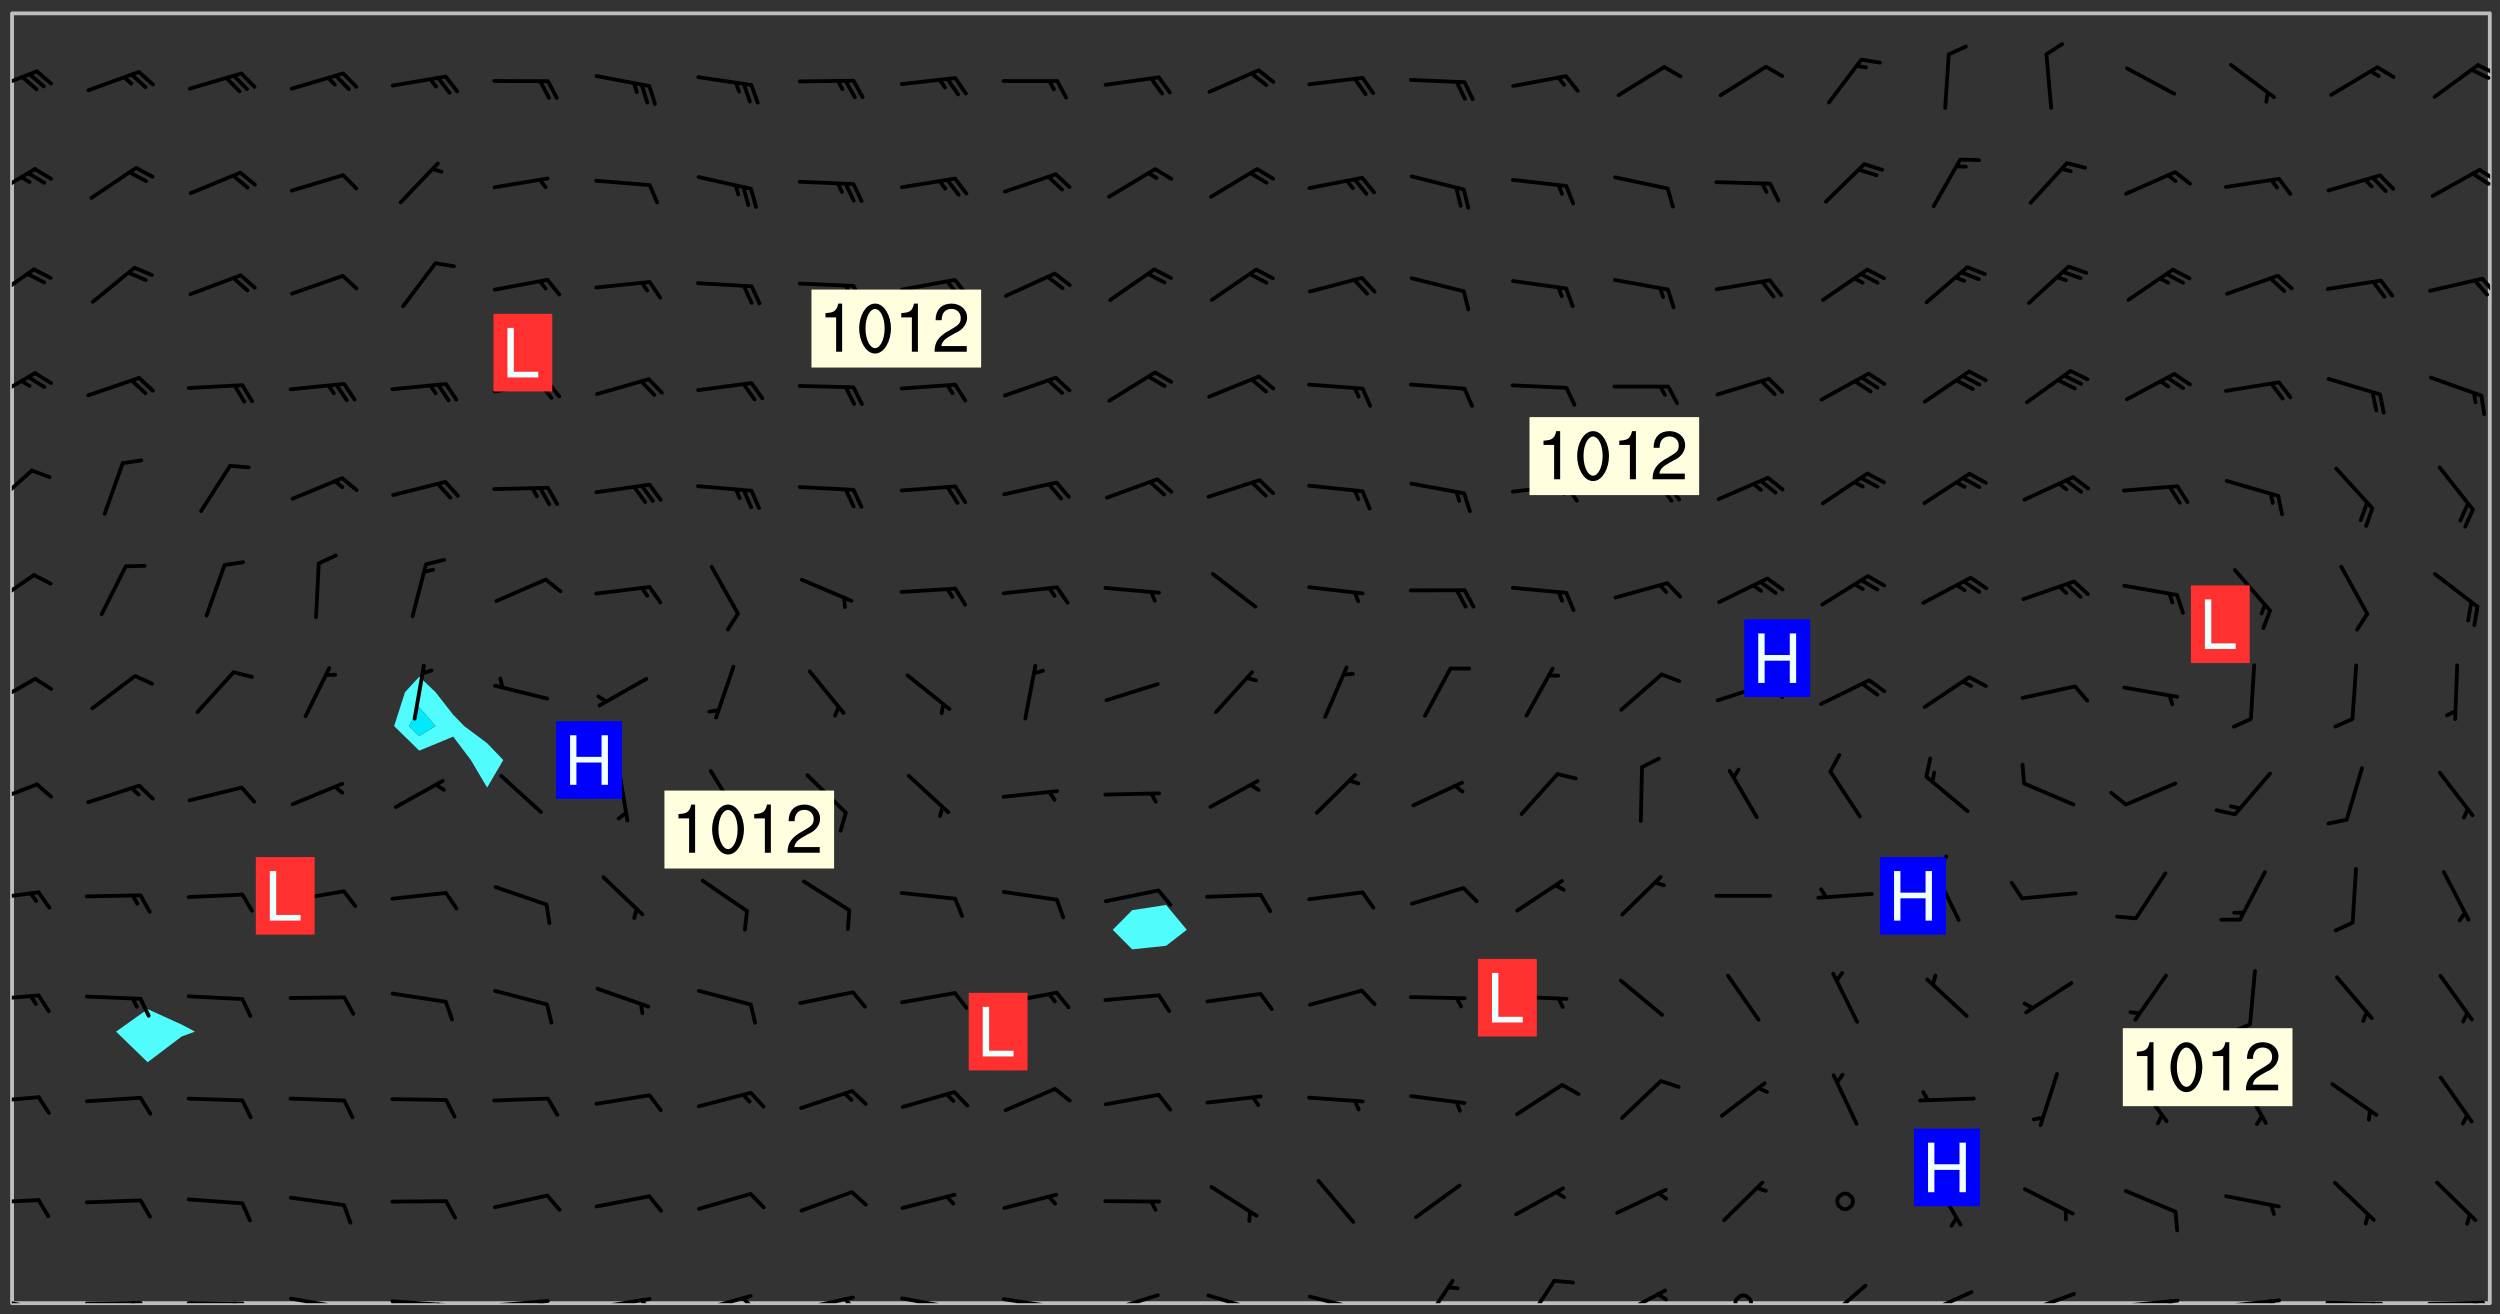 <svg xmlns="http://www.w3.org/2000/svg" role="img" xmlns:xlink="http://www.w3.org/1999/xlink" viewBox="142.45 309.95 326.84 171.84"><rect x="142.45" y="309.95" width="326.84" height="171.84" fill="#333333" stroke="none"/><defs><clipPath id="a"><path d="M144 311.672h1v168.656h-1zm0 0"/></clipPath><clipPath id="b"><path d="M144 311.672h324v168.656H144zm0 0"/></clipPath><clipPath id="c"><path d="M467 311.672h1v168.656h-1zm0 0"/></clipPath><clipPath id="d"><path d="M144 479h4v1.328h-4zm0 0"/></clipPath><clipPath id="e"><path d="M146 480h2v.328h-2zm0 0"/></clipPath><clipPath id="f"><path d="M153 480h9v.328h-9zm0 0"/></clipPath><clipPath id="g"><path d="M159 480h2v.328h-2zm0 0"/></clipPath><clipPath id="h"><path d="M166 480h9v.328h-9zm0 0"/></clipPath><clipPath id="i"><path d="M172 480h2v.328h-2zm0 0"/></clipPath><clipPath id="j"><path d="M180 479h8v1.328h-8zm0 0"/></clipPath><clipPath id="k"><path d="M186 480h2v.328h-2zm0 0"/></clipPath><clipPath id="l"><path d="M193 479h9v1.328h-9zm0 0"/></clipPath><clipPath id="m"><path d="M199 480h2v.328h-2zm0 0"/></clipPath><clipPath id="n"><path d="M206 479h9v1.328h-9zm0 0"/></clipPath><clipPath id="o"><path d="M212 479h2v1.328h-2zm0 0"/></clipPath><clipPath id="p"><path d="M220 479h8v1.328h-8zm0 0"/></clipPath><clipPath id="q"><path d="M226 479h2v1.328h-2zm0 0"/></clipPath><clipPath id="r"><path d="M233 479h8v1.328h-8zm0 0"/></clipPath><clipPath id="s"><path d="M239 479h2v1.328h-2zm0 0"/></clipPath><clipPath id="t"><path d="M246 479h9v1.328h-9zm0 0"/></clipPath><clipPath id="u"><path d="M252 479h2v1.328h-2zm0 0"/></clipPath><clipPath id="v"><path d="M260 479h8v1.328h-8zm0 0"/></clipPath><clipPath id="w"><path d="M266 480h1v.328h-1zm0 0"/></clipPath><clipPath id="x"><path d="M273 479h8v1.328h-8zm0 0"/></clipPath><clipPath id="y"><path d="M286 479h9v1.328h-9zm0 0"/></clipPath><clipPath id="z"><path d="M300 479h8v1.328h-8zm0 0"/></clipPath><clipPath id="A"><path d="M313 479h8v1.328h-8zm0 0"/></clipPath><clipPath id="B"><path d="M328 477h5v3.328h-5zm0 0"/></clipPath><clipPath id="C"><path d="M341 477h5v3.328h-5zm0 0"/></clipPath><clipPath id="D"><path d="M353 478h8v2.328h-8zm0 0"/></clipPath><clipPath id="E"><path d="M358 478h3v2.328h-3zm0 0"/></clipPath><clipPath id="F"><path d="M369 479h3v1.328h-3zm0 0"/></clipPath><clipPath id="G"><path d="M380 477h7v3.328h-7zm0 0"/></clipPath><clipPath id="H"><path d="M393 478h8v2.328h-8zm0 0"/></clipPath><clipPath id="I"><path d="M406 478h8v2.328h-8zm0 0"/></clipPath><clipPath id="J"><path d="M419 479h9v1.328h-9zm0 0"/></clipPath><clipPath id="K"><path d="M425 479h3v1.328h-3zm0 0"/></clipPath><clipPath id="L"><path d="M433 479h8v1.328h-8zm0 0"/></clipPath><clipPath id="M"><path d="M439 479h2v1.328h-2zm0 0"/></clipPath><clipPath id="N"><path d="M446 480h9v.328h-9zm0 0"/></clipPath><clipPath id="O"><path d="M452 480h2v.328h-2zm0 0"/></clipPath><clipPath id="P"><path d="M459 480h9v.328h-9zm0 0"/></clipPath><clipPath id="Q"><path d="M465 480h2v.328h-2zm0 0"/></clipPath><clipPath id="R"><path d="M144 466h4v2h-4zm0 0"/></clipPath><clipPath id="S"><path d="M144 453h4v2h-4zm0 0"/></clipPath><clipPath id="T"><path d="M144 439h4v2h-4zm0 0"/></clipPath><clipPath id="U"><path d="M144 426h4v2h-4zm0 0"/></clipPath><clipPath id="V"><path d="M144 412h4v4h-4zm0 0"/></clipPath><clipPath id="W"><path d="M144 398h4v5h-4zm0 0"/></clipPath><clipPath id="X"><path d="M144 384h4v6h-4zm0 0"/></clipPath><clipPath id="Y"><path d="M144 371h3v6h-3zm0 0"/></clipPath><clipPath id="Z"><path d="M144 358h4v5h-4zm0 0"/></clipPath><clipPath id="aa"><path d="M144 344h4v6h-4zm0 0"/></clipPath><clipPath id="ab"><path d="M466 346h2v3h-2zm0 0"/></clipPath><clipPath id="ac"><path d="M144 331h4v5h-4zm0 0"/></clipPath><clipPath id="ad"><path d="M466 331h2v3h-2zm0 0"/></clipPath><clipPath id="ae"><path d="M465 332h3v3h-3zm0 0"/></clipPath><clipPath id="af"><path d="M144 319h4v4h-4zm0 0"/></clipPath><clipPath id="ag"><path d="M466 318h2v2h-2zm0 0"/></clipPath><clipPath id="ah"><path d="M465 318h3v3h-3zm0 0"/></clipPath><g id="ai" clip-path="url(#clip1)"><path fill="#fff" fill-opacity="0" fill-rule="evenodd" d="M0 0h1000v1000H0zm0 0"/><path fill="#d3d3d3" fill-opacity="0" fill-rule="evenodd" d="M162.152 355.867l-.234.293.059.234.117.172.176.234.293.348.113.059.117-.172.059-.234.176-.176.465-.176h.699l.234.293.289.816.059.176.176.23.352.234.699.699.172.176.234.348.234.41.289.582.41.465.23.234.234.176.117.23.176.293.172 1.164v.234l.059.289.059.117.117.117.348.41.117.172.176.176.176.234.117.172.172.352.059.234.234.406.234-.059-.176.176-.059.93h-.582l-.234-.113-.348.113-.117.117-.059.293-.059.176-.117.172-.465.293-.059.234-.059.113v.645l.059.172v.41l.059.059v.406l.059.406.117.176.059.059.23.641-.059.293v.699l-.059.582v.234l-.059.23-.055.352v1.922l.055.117h.426l-.367.117-.023.352.891 1.168 1.742.539 1.34.359v.539l.09.809.535.715 1.52.27.891-.086.09 1.164.535.18 1.16-.18 2.055-.984 1.16-.363 1.879-.176 1.695-.18-.18.719-1.516.086-1.25.09-.805.27-1.074.809.27.719.535.898-.18.625-.266.809.266 1.078.625.898.805.18 1.25-.18-.266.723.098.504.055.293v.172l.059.293v.406l.176.117.352.117h.406l.293-.176.113-.117.059-.117.117-.23.059-.176.352-.465.23-.176.176-.059.176.059.059.176.117.988.055.469.059.172.117.234.176.059.816.059h.289l.117.234.059.406.059.352v1.105l.117.293.117.348.289.699.176.352.582.754.352.176.172.059.469.234.641.465.348.234.293.176.293.055.23.062.816.348.293.176.113.172.352.352.117.176.523.641v.289l.059.352v.348l.059.352.059.289.117.059.172.059h.176l.582.234.176.117.176.289.176.234.113.234.293.23.117.117v.41l.059.055.289.234.234.117.059.117.117.172.059.117.23.234.059.176.234.059.117.059-.117.113-.059.117v.117l-.117.293-.117.289v.582l.176.117.117.059.059.117.117.117.113.059.176.348.059.352.059.406v.176l-.059.176-.117.699v.172l.117.176.293.293h.406l.176.117.117.172.117.293v.234h-.527l-.23-.234h-.234l-.176.059-.059.699.059.348.117.176.176.41.117.23.289.469.176.055h.523l.234.059.758.641.059.293v.234l.059.059.23.348v.352l-.117.172v.293l.293.289.293.176.172.059.293.176.293.117.582.406.289.234.293.176.219.16.016.012.23.176.641.523.176.234.117.176.176.176.113.172v.641l.117.176.469.117.582.117.234.059.23.113.293.117.113.059.586.352.289.172.176.062.176.055.176.059.699.352.289.176.234.055.289.176.234.117.641.406.293.117.172.059.234.059.41.059.23.059.234.117.059.172-.41.176.469.059.059.293.113.234.176.055.234.059.176.059.406.117.641.234.117.172.059.234v.176l-.059.117-.059.406.234.234.117.059.348.117.641.23.176.117.289.117.176.176.234.465.582 1.105.176.176.348.176.176.117.352.117 1.047.523.234.059.465.113.293.059.465.176.758.582.234.234.348.465.176.176.289.234.816.699.293.176.289.289.293.176.293.289.695.641.176.176.293.234.289.234.469.289.641.582.348.234.234.293.348.348.352.465.934.992.348.406.117.176.234.059.113.117.645.176.23.113.234.059.293.176.23.117.934.699.406.406.234.176.406.176.234.117.816.348.348.234.234.117.293.289.23.117.758.352.352.172.23.059.293.117.234.059.871.176h.816l.469.23.172.059.875.699.465.117.293.059.176.059.23.059.469.059.348.059.352.059.406.059h.293l.172.059v.23l.176.176h.293l.348.059.352.059.699.117h.641l.465-.234.293-.176.172-.117.41-.172.289-.176.934-.465.469-.293.523-.293.465-.172.465-.176 1.051-.465.289-.117.41-.117.289-.117.527-.176 1.516-.699.582-.348.289-.059.293-.059.348-.117.875-.23.352-.117h.113l.234-.059.875-.234.234-.059h.812l.352-.059.816-.117.172-.059.352-.055.293-.059.23-.059.816-.176.176-.059h.348l.234-.059.465-.117.758-.172.234-.059h.348l.41-.117.289-.059 1.285-.059h.289l.41-.059.23-.059h.176l.875-.117h.406l.41-.117h.348l.352-.113.871-.059h1.75l1.047.289.41.117.289.117.352.117.289.117 1.051.172.289.059h.293l.293.059.172.059.41.059.172.059.117.059h.117l.117.059.352.059h.113l.41.066 1.922.395 1.926.395 1.52.449 1.695.719 2.145.805 1.605-.719 1.43-.805 1.16-1.078 1.25-.449 3.035-.719 1.875-.359 2.145-1.348 2.234-1.254 2.5-1.258 1.695-.449 1.785-.18 1.16-.27.625.539 1.34-.27.715-.988.984-1.344.445-.18.805-.359 1.875-.539 1.785-.449 1.25-.27 1.16-.09 1.699-.09 1.961-.27 1.25-.09h.539l.625-.09h.891l2.145-.18 2.41-.18 2.59-.09 1.695.18 1.609.09 1.43.359 1.16.719 1.875.988 1.16 1.527.266.715.629.09.355.898.535.539.535 1.527 1.074.359h.535l-.805.535.09 1.707.715 2.695.891.805.895.988.715 1.258 1.785.539 1.52-.18.355 1.344 1.609-.805.98-.539.27.27.316-.215.219-.145.801.449.449-.359h.355l.535-.27.539-.719.535-.27.625-.988 1.16.449.84.371 1.395.617 1.695-.18h1.605l1.785.09.18-1.707.535-1.344.805.27.492.848.402.406-.09.539v.359l.715.449.711-.27h1.43l.359.988.445 1.258.715 1.344 1.25.629 1.695.629.715-.18.18-.539.98-.09.449.359.086 1.258-.266.629-.535.18v.539l.715.984.266.539.984.988.801 1.078-.266.359-.09.898-.625 2.332-.355 2.066-.09 1.793-.18.719-.09.539v1.438l-.98 1.883-.359 1.707-.535.898-.805 1.168-.266.539 2.055 1.254.086.359-.355.539-.09-.18v.809l.09 1.438-.445.715-1.074.094-.266.715.535.898.805.719 1.16.809 1.34.27.445.359-.355.449-1.789-.09-1.25-.449-.715-.719-.625-.09-.176 3.59-.188 1.309h89.359V311.703h-55.27v49.082l.762.125 3.289.543 2.023 2.836v2.754l2.352.332 2.348.332h4.051l-1.379 4.16-2.023.707-2.023.703-.543.344-2.594 1.617-.188.117-2.023-2.078-.73-2.742-2.672-2.078-1.375-3.5-.066-.082-1.957-2.672 2.75-1.418v-49.082H294.422v91.414l.117.031.133.012.074.074.105.047.09.059.086.059.09.059.297.297.059.09.031.117.027.117.016.137-.031.117-.059.09-.059.086-.043.105-.047.102-.027.121v.145l.176.27.148.148.074.086.074.074.043.105.062.09.059.086.043.105.059.09.047.102.043.105.059.086.117.18.074.074.062.086.059.09.043.105.059.09.059.086.062.09.059.09.043.102.117.18.074.074.059.086.074.074.09.059.105.047h.148l.133-.016.133.016.102-.047.074-.074.047-.102-.016-.133v-.148l-.047-.105-.027-.117-.047-.102-.027-.121-.043-.102-.062-.09-.043-.102-.043-.105-.031-.117-.016-.133-.012-.137.086-.059.059-.086.121-.031.043.105.016.133v.117l.059.102.059.09.09.059.148.148.059.09.043.105-.012.102.086.059.105.047.086.059.09.059.074.074-.117.027-.105.047-.086.059-.074.074-.059.09-.062.086-.027.121-.047.102-.043.105-.031.117-.012.133-.016.133v.148l.027.117.047.105.043.102.059.09.074.074.09.059.074.074.09.059.059.09.043.105.047.102.117.031.133.016h.148l.117-.031.105.043.043.105.047.102.027.121L299.5 410l.027.117.031.121.027.117.105.043.102.047.133-.016.148.148.062.086.074.074.07.074.09.062.105.043.102.043.117.031.137.016.117-.031.074-.074.027-.117-.012-.133-.031-.121-.027-.117.043-.105h.117l.09.062.117.027h.148l.133.016h.148l.133.016.133-.016h.148l.133-.016.133-.012.137.012.117-.027.133-.016.191-.059-.059.176-.016.133-.027.121-.016.133-.059.086-.133.016-.105.047-.105.043-.117.031-.117.027-.266.031h-.148l-.133.016-.074.074.059.086.148.148.117.18.074.07.09.062.09.059.086.059.09.059.102.043.105.062.105.043.086.059.105.047.102.043.18.117.059.09-.043.102-.047.105.016.133.223.223.059.09.043.102.031.121.043.102.016.133.031.117.012.137.031.117.148.148.102.043.105.043.117.031.133.016.137.016h.117l.117-.031.09-.059.043-.105.047-.102.043-.105.031-.117.012-.133v-.148l-.012-.133-.016-.133-.031-.117-.043-.105-.047-.105-.043-.102-.043-.105-.016-.133.016-.133.027-.117.031-.117.027-.121.047-.102.09-.059.086-.062.074-.074.09-.059.223-.223.059-.086.074-.074.117-.18.059-.086v-.148l-.074-.074-.102-.047-.105-.043-.102-.043-.059-.09-.047-.105-.027-.117.09-.059.117-.031.102-.043.18-.117.148-.148.012-.133-.012-.105-.09-.059-.133.016h-.148l-.133.016-.133-.016-.121-.031-.086-.059-.074-.074-.059-.09-.062-.086-.117-.18-.059-.086.031-.121.086-.059.121-.031.059-.086v-.121l-.031-.117-.059-.09-.059-.086-.047-.105-.027-.117-.016-.133.059-.09.074-.074.09-.059.117-.18.074-.074.059-.086.148-.148.121-.031.133-.016.133.016.074.074.043.105.016.133-.031.117-.117.031-.133.012-.148.148-.043.105-.047.102-.027.121-.031.117v.148l.031.117.043.105.059.09.074.07.074.074.117.031.121.027.117-.027.133-.016h.117l.09.059.074.074.047.105.059.086.102.047.133.016.105.043.086.059-.012.105-.074.074-.18.117-.059.09-.09.059-.07.074-.074.074-.062.09-.027.117-.016.133.016.133-.016.133v.148l.016.133.027.117.031.121.074.074.09.059.086.059.09.059.117.031v.086l-.102.047-.09.059-.266.031-.117.027h-.148l-.105.043-.102.047-.059.09-.062.234-.012.133-.031.121-.016.133v.293l-.012.133.012.137.016.133.133.016.133.012.121.031.086.059.074.074.047.105.043.102.016.133v.445l-.016.133v.445l.031.266.027.117.016.133.031.117.086.211.031.266v.148l-.031.117-.027.117-.031.121-.027.117-.031.117-.031.121-.012.133-.016.133.09.059.117-.031.102.016.047.105-.031.266v.441l-.043.105-.047.105-.043.102-.043.105-.059.086-.031.121-.043.117-.031.117-.016.133.016.133.059.09.105.047.086.059.059.086-.012.137-.031.117-.043.102v.445l-.016.133v.148l-.031.117-.043.105-.027.117-.047.105-.043.102-.031.121-.027.117-.031.133-.031.117-.027.117-.043.105-.031.117-.031.121-.012.133-.016.133v.297l.027.117v.148l.047.398.027.117.059.09.121.031h.148l.133-.016.059.09v.117l-.059.09-.09.059-.102.043-.105.047-.09.059-.086.059-.137.016-.117-.031-.133-.016-.102.047-.062.086-.012.137-.016.133-.031.117-.027.117-.016.133-.031.121v.297l.016.133.031.117v.148l.012.133v.148l-.027.117-.047.102-.027.121-.031.117-.059.09-.074.074-.102.043-.105.047-.117.027-.121.031-.102-.047.059-.086.105-.047.027-.117.031-.117.027-.121.031-.117v-.148l.016-.133-.031-.117-.043-.105-.105.016-.074.074-.102.043-.09.062-.074.074-.043.102-.016.133-.031.117L304.25 426l-.031.117-.027.117-.031.121-.027.117-.031.117-.043.105-.09.059h-.09l-.117-.031-.031-.086.016-.137-.031-.117v-.148l-.012-.133v-.148l-.062-.234-.027-.121-.043-.102-.047-.105-.059-.086-.059-.09-.043-.105-.062-.086-.148-.148-.07-.074-.105-.047-.105-.043-.102-.043-.297-.297-.09-.074-.086-.059-.105-.043-.09-.062-.086-.059-.105-.043-.09-.059-.086-.062-.074-.07-.105-.047-.086-.059-.105-.043-.09-.062-.102-.043-.105-.043-.086-.059-.105-.047-.105-.043-.102-.047-.09-.059-.102-.043-.105-.043-.09-.062-.117-.027-.133-.016-.133.016H299.75l-.133.016-.117-.031-.09-.059-.074-.074-.09-.059-.102-.047h-.148l-.121-.027-.102-.043-.074-.074-.117-.18-.09-.059-.102-.043-.09-.062-.105-.043-.09-.059-.086-.059-.105-.047-.059-.086-.059-.09-.043-.105-.047-.102-.074-.074-.086-.059-.074-.074-.09-.059-.223-.223-.043-.105-.031-.266.105-.043h.145l.105.043.074.074.09.059.086.059.105.047.09.059.148.148.07.074.148.148.062.086.074.074.086.059.074.074.09.062.09.059.086.059.27.176.102.047.105.043.102.043.047-.074.059-.086.074-.074.07-.074.105.043.074.074.059.09.043.102.047.105.043.105.121.027.117-.027.074-.09.043-.105.059-.09.074-.074.105-.043.117-.027.133.012.09.059.148.148.059.09.043.105.047.102.043.105.043.102.105.047.105.043.133.016.086-.059.059-.09.074-.074.105-.043.117.027.105.047.102.043.105.043.102.047.18.117v.117l-.016.133.016.133.016.137.059.086.102.047.121.027.117.031h.148l.117-.031.059-.09.18-.117.059-.09.074-.074.059-.086.117-.18.18-.117.117.031.09.059.043.074-.016.133v.117l.09.059h.148l.133-.016.133-.012.266-.031.105-.043.117-.031.121-.027.074-.074.07-.074.062-.09-.016-.105-.047-.102-.102-.043-.105-.016-.117.027-.266.031h-.148l-.074-.074-.09-.059-.117-.031-.117-.027-.133-.016h-.148l-.133.016h-.297l-.105-.047-.148-.148-.043-.102-.059-.09.223-.223.086-.059.105-.043.117-.031.133-.016.133.016.137.016.102.043.133-.012.09-.062.102-.043.062-.09-.047-.102-.09-.059-.117-.031-.102-.043-.059-.09-.062-.09v-.117l.016-.133.105-.047.074-.07v-.121l-.09-.059-.031-.117.09-.059.074-.074.043-.105.059-.09.047-.102.016-.133v-.148l-.047-.105-.043-.102-.09-.059-.133-.016-.102-.043-.137-.016-.117-.031h-.445l-.133-.016-.133-.012-.133-.016-.117-.031h-.148l-.133-.016-.133-.012-.266-.031-.121-.043-.086-.059-.074-.074v-.148l.012-.133.105-.047.102-.043.133-.016h.152l.133-.016h.293l.121.031.102.043.09.059.234.062.121-.047.09-.059.102-.043.133-.016.105.043.102.047.133.012.121-.027h.145l.121-.031.117-.027.105-.047.074-.074.086-.059.148-.148.059-.086.047-.105.027-.117.016-.105-.102-.043-.09-.059-.117-.031-.105-.043-.09-.062-.074-.086-.074-.074-.102-.043-.105-.047-.102-.043-.059-.09-.047-.102-.086-.211-.062-.086-.059-.09-.074-.074-.086-.059h-.27l-.117.031-.09.059-.102.043-.133.016-.105-.016-.027-.117-.062-.09-.117-.031-.102-.043-.148-.148-.031-.117-.016-.105.074-.074.18-.117.117-.027.117-.031.137.016.102.043.105.043.102.047.105.043.117.031.133.016.117.027.133.016.105-.016.09-.059-.074-.074-.105-.043-.074-.074-.074-.09-.148-.148-.086-.059-.09-.059-.074-.074-.09-.059-.102-.047-.121-.027-.102-.047-.105-.043-.117-.031-.102-.043-.121-.031h-.148l-.117.031-.105.043-.086.062-.18.117-.086.059-.09.059-.105.047-.086.059-.105.043-.102.043-.105.047-.074.074-.059.09-.059.086-.047.105-.059.086-.074.074-.133-.012-.117-.031h-.117l-.074.074-.09.059-.074.074-.09.059-.086.059-.105.047-.102.043-.137.016-.102-.043-.148-.148-.105-.047h-.086l-.105.047-.102.043-.121.031-.117-.031-.074-.074v-.117l.031-.121.074-.07.059-.09.074-.074.117-.031.105-.043h.293l.133-.016.137-.016.102-.043.09-.059.102-.047.09-.059.133-.012.09.059.133.012.09-.059.086-.059.105-.043.09-.059.086-.062.09-.059.148-.148.059-.086.059-.09.105-.043.133-.016.117.027.121.031.059-.059.059-.09.031-.266.027-.117.105.012.133.016.102-.043.09-.059.059-.09.074-.074.059-.09.047-.102.012-.133-.012-.133-.047-.105-.148-.148-.059-.09-.059-.086-.043-.105v-.445l.016-.133v-.148l.012-.133-.059-.059-.09.059-.102-.043-.18-.117-.086-.059-.062-.09-.059-.09-.074-.074-.086-.059-.121.031-.102.012-.105.047-.086.059-.105.043-.148.148-.09.059-.086.059-.09.062-.105.043-.133.016v-.121l.105-.043.117-.031.074-.07.043-.105v-.148l-.027-.117-.148-.148-.133-.016h-.148l-.117.031-.105.043-.102.043-.09.062-.117.027-.074-.074.012-.133-.043-.102-.043-.105-.09-.059-.117.027-.121.031-.117.031-.102.043-.121.031-.102.043-.105.043-.09.059-.102.016v-.117l.016-.133-.059-.09-.074.043-.148.148-.059.09-.074.074-.047.105-.043.102-.074.074-.059.09-.074.074-.059.086-.074.074-.09.062-.074.07-.074.074-.102.016-.133.016-.105-.043v-.121l.148-.148.043-.102.059-.09.047-.102.043-.105.059-.09.031-.117.043-.102.031-.121.027-.117.047-.105.043-.102.043-.105.074-.07.09-.062.09-.059.102-.043h.297l.266-.031.105-.043-.074-.074-.117-.031-.105-.043-.09-.059-.102-.047-.09-.059-.102-.043-.105-.043-.09-.062-.086-.059-.105-.043-.102-.043-.121-.031-.117-.031-.102-.043L297.5 410.25l-.102-.043-.09-.059-.043-.105-.016-.133.102-.043.133-.016.137.016.133-.016.102-.043.059-.09.016-.105-.09-.059-.074-.074-.102-.043-.09-.059-.148-.148-.043-.105-.016-.133v-.293l-.059-.09-.09-.059-.074-.074-.043-.105-.031-.117-.059-.09-.074-.074-.117-.027-.074-.074-.09-.059-.09-.062-.086-.059-.074-.074-.059-.086-.047-.105-.086-.059-.148-.148-.195-.059-.133.016-.102.043-.074.074-.047.102-.043.105-.059.09-.059.086-.297.297-.09.059h-.086l-.062-.086-.043-.105.031-.117.059-.09.027-.117-.012-.133-.09-.062-.105.047-.117.027-.117.031-.27.176-.102.047-.117.027-.105.047-.09.059-.102.043-.059-.086-.047-.105.016-.133.047-.105.07-.074.074-.07.059-.09v-.148l-.043-.105h-.238l-.102.047-.031.117-.027.117-.031.121-.074.043-.133.016-.074-.047-.043-.102-.043-.105-.047-.102-.043-.105-.121.031-.102.043-.133.016-.117.031-.105.043-.09.059-.102.047-.121.027-.133.016-.102-.043-.059-.09-.047-.105-.043-.102-.043-.105v-.117l.059-.09.086-.059.18-.117.102-.047.105-.043.105-.059.102-.043.09-.062.102-.043.105-.059.102-.047.09-.059.105-.043.102-.043.09-.062.102-.043.137-.016.117.031.102.043.121.031.102.043.105.047.102.043.105.043.102.047.105.043.102.043.105.047.086.059.105.043.117.031.105.043.102.047.09.059.105.043.102.043.105.047.117.027.102.047.121.027h.148l.086-.059.016-.102.059-.09-.027-.117-.074-.074-.117-.18-.074-.074-.09-.074-.18-.117-.086-.059-.105-.043-.102-.047-.27-.176-.059-.09-.074-.074-.059-.09-.043-.102-.031-.117-.016-.137v-.562l-.012-.133-.016-.133-.031-.117-.016-.133-.012-.133-.031-.121-.223-.223-.059-.086-.016-.105.031-.117.133-.016v-91.414H172.992v1.453l-.059.234-.352 1.051-.172.523-.117.348-.176.41-.117.172-.234.293-.23.059h-.352l-.117.059-.23.406v.293l.117.176.23.23.117.234.641.758.293.465.176.234.23.352.234.348.641.816.176.465.172.41.117.695.176.469.117 1.398.059.465v.875l.117 1.047v4.781l-.059.465-.352 1.281-.176.523-.113.41-.352.93L172.934 336l-.234.582-.117.176-.172.348-.176.406-.352.816-.059.293-.113.293-.117.289-.059.176-.117.875-.059.406-.059.117-.059.176-.059.172-.23.527-.117.172v.234l-.117.234-.059.172-.176.586v.289l-.059.176v.293l-.059.113-.059.527v.172l-.055.234v2.621l-.176.816-.117.176-.176.234-.117.172-.113.234-.586.934-.23.289-.293.465-.176.234-.289.352-.352.699-.113.23-.176.41-.176.23-.406.527-.816.699-.293.172-.289.234-.176.117-.176.176-.523.406-.527.176-.172.176-.234.055-.641.176h-.758m12.211 31.023l-1.074.449.359.895 1.25-.715.445-.539-.98-.09"/><path fill="#d3d3d3" fill-opacity="0" fill-rule="evenodd" d="M201.508 416.598h-.895l.449.629.98.359.805-.09.445-.988-.176.09-.715-.355-.895.355m154.621 59.07l-.059-.523v-.293l.113-.293.059-.23.469-.469h.113l.117-.113.117-.059h.176l.234-.059h.348l.234.059.117.059.23.172.059.176.117.582v.293l-.117.176-.172.289-.176.176-.527.523-.23.234-.117.059h-.176l-.117-.059-.406-.293-.176-.117-.117-.059-.059-.113-.055-.117m6.641-10.957l-.059-.172v-1.109l.059-.172.176-.059.172-.059h.176l.234-.059.117.059.059.699-.059.172-.117.176-.117.059-.234.523-.113.059h-.234l-.059-.117m9.613-14.391l-.117-.176v-.699l.293-.875.117-.172.176-.352.113-.23.117-.293.352-.758.117-.23.172-.234h.176l.117-.059h.641l.117.059.234.234.172.113.352.293.117.117.113.176v.113l.117.059.117.117v.699l-.059.176v.23l-.059.176-.348 1.051-.117.23-.117.234-.117.059-.23.234-.641.289h-.875l-.41-.117-.641-.465"/><path fill="none" stroke="#bebebe" stroke-linecap="round" stroke-linejoin="round" stroke-miterlimit="10" stroke-width=".5" d="M467.957 311.695H144.027v168.625h323.93v-168.625"/><g clip-path="url(#a)"><path fill="#fff" fill-opacity="0" fill-rule="evenodd" d="M144 475.891v4.438h.004H144V311.672h.004H144v164.219"/></g><g clip-path="url(#b)"><path fill="#fff" fill-opacity="0" fill-rule="evenodd" d="M144.004 480.328V311.672h17.75V441.879l-4.133 2.941 4.133 4.004 4.438-3.363 1.742-.641-1.742-.93-4.438-2.012V311.672h35.508v86.746l-1.859 2.02-1.426 4.438 3.285 3.215 4.438-1.836 2.309 3.062 2.129 3.598 2.109-3.598-2.109-2.203-2.996-2.238-1.441-1.48-2.312-2.957-2.125-2.02v-86.746h97.641v116.586l-4.438.684-2.539 2.566 2.539 2.555 4.438-.461 2.703-2.094-2.703-3.25V311.672H467.996v168.656H144.004"/></g><path fill="#50fcfc" fill-rule="evenodd" d="M161.754 448.824l-4.133-4.004 4.133-2.941 4.438 2.012 1.742.93-1.742.641-4.438 3.363m35.508-40.734l-3.285-3.215 1.426-4.438 1.859-2.02v4l-1.344 2.457 1.344 1.312 2.113-1.312-2.113-2.457v-4l2.125 2.02 2.312 2.957 1.441 1.48 2.996 2.238 2.109 2.203-2.109 3.598-2.129-3.598-2.309-3.062-4.438 1.836"/><path fill="#00e8fc" fill-rule="evenodd" d="M197.262 406.188l-1.344-1.312 1.344-2.457 2.113 2.457-2.113 1.312"/><path fill="#50fcfc" fill-rule="evenodd" d="M290.465 434.062l-2.539-2.555 2.539-2.566 4.438-.684 2.703 3.25-2.703 2.094-4.438.461"/><g clip-path="url(#c)"><path fill="#fff" fill-opacity="0" fill-rule="evenodd" d="M467.996 480.328H468V311.672h-.004H468v168.656h-.004"/></g><g clip-path="url(#d)"><path fill="none" stroke="#000" stroke-linecap="round" stroke-linejoin="round" stroke-miterlimit="10" stroke-width=".5" d="M147.434 481.082l-6.867-1.508"/></g><g clip-path="url(#e)"><path fill="none" stroke="#000" stroke-linecap="round" stroke-linejoin="round" stroke-miterlimit="10" stroke-width=".5" d="M146.434 480.863l.332 1.18"/></g><g clip-path="url(#f)"><path fill="none" stroke="#000" stroke-linecap="round" stroke-linejoin="round" stroke-miterlimit="10" stroke-width=".5" d="M160.828 480.293l-7.027.074"/></g><g clip-path="url(#g)"><path fill="none" stroke="#000" stroke-linecap="round" stroke-linejoin="round" stroke-miterlimit="10" stroke-width=".5" d="M159.805 480.301l.59 1.078"/></g><g clip-path="url(#h)"><path fill="none" stroke="#000" stroke-linecap="round" stroke-linejoin="round" stroke-miterlimit="10" stroke-width=".5" d="M174.145 480.359l-7.027-.059"/></g><g clip-path="url(#i)"><path fill="none" stroke="#000" stroke-linecap="round" stroke-linejoin="round" stroke-miterlimit="10" stroke-width=".5" d="M173.121 480.348l.566 1.09"/></g><g clip-path="url(#j)"><path fill="none" stroke="#000" stroke-linecap="round" stroke-linejoin="round" stroke-miterlimit="10" stroke-width=".5" d="M187.406 480.93l-6.922-1.203"/></g><g clip-path="url(#k)"><path fill="none" stroke="#000" stroke-linecap="round" stroke-linejoin="round" stroke-miterlimit="10" stroke-width=".5" d="M186.398 480.754l.383 1.168"/></g><g clip-path="url(#l)"><path fill="none" stroke="#000" stroke-linecap="round" stroke-linejoin="round" stroke-miterlimit="10" stroke-width=".5" d="M200.766 480.574l-7.012-.492"/></g><g clip-path="url(#m)"><path fill="none" stroke="#000" stroke-linecap="round" stroke-linejoin="round" stroke-miterlimit="10" stroke-width=".5" d="M199.746 480.504l.5 1.121"/></g><g clip-path="url(#n)"><path fill="none" stroke="#000" stroke-linecap="round" stroke-linejoin="round" stroke-miterlimit="10" stroke-width=".5" d="M214.078 480.035l-7.004.59"/></g><g clip-path="url(#o)"><path fill="none" stroke="#000" stroke-linecap="round" stroke-linejoin="round" stroke-miterlimit="10" stroke-width=".5" d="M213.059 480.121l.664 1.031"/></g><g clip-path="url(#p)"><path fill="none" stroke="#000" stroke-linecap="round" stroke-linejoin="round" stroke-miterlimit="10" stroke-width=".5" d="M227.359 479.773l-6.938 1.113"/></g><g clip-path="url(#q)"><path fill="none" stroke="#000" stroke-linecap="round" stroke-linejoin="round" stroke-miterlimit="10" stroke-width=".5" d="M226.352 479.934l.738.977"/></g><g clip-path="url(#r)"><path fill="none" stroke="#000" stroke-linecap="round" stroke-linejoin="round" stroke-miterlimit="10" stroke-width=".5" d="M240.59 479.387l-6.77 1.883"/></g><g clip-path="url(#s)"><path fill="none" stroke="#000" stroke-linecap="round" stroke-linejoin="round" stroke-miterlimit="10" stroke-width=".5" d="M239.605 479.66l.844.891"/></g><g clip-path="url(#t)"><path fill="none" stroke="#000" stroke-linecap="round" stroke-linejoin="round" stroke-miterlimit="10" stroke-width=".5" d="M253.953 479.586l-6.867 1.488"/></g><g clip-path="url(#u)"><path fill="none" stroke="#000" stroke-linecap="round" stroke-linejoin="round" stroke-miterlimit="10" stroke-width=".5" d="M252.957 479.801l.789.938"/></g><g clip-path="url(#v)"><path fill="none" stroke="#000" stroke-linecap="round" stroke-linejoin="round" stroke-miterlimit="10" stroke-width=".5" d="M267.293 480.961l-6.914-1.266"/></g><g clip-path="url(#w)"><path fill="none" stroke="#000" stroke-linecap="round" stroke-linejoin="round" stroke-miterlimit="10" stroke-width=".5" d="M266.285 480.777l.371 1.168"/></g><g clip-path="url(#x)"><path fill="none" stroke="#000" stroke-linecap="round" stroke-linejoin="round" stroke-miterlimit="10" stroke-width=".5" d="M280.625 480.859l-6.949-1.059"/></g><g clip-path="url(#y)"><path fill="none" stroke="#000" stroke-linecap="round" stroke-linejoin="round" stroke-miterlimit="10" stroke-width=".5" d="M293.82 479.281l-6.707 2.094"/></g><g clip-path="url(#z)"><path fill="none" stroke="#000" stroke-linecap="round" stroke-linejoin="round" stroke-miterlimit="10" stroke-width=".5" d="M307.145 481.348l-6.727-2.039"/></g><g clip-path="url(#A)"><path fill="none" stroke="#000" stroke-linecap="round" stroke-linejoin="round" stroke-miterlimit="10" stroke-width=".5" d="M320.504 481.191l-6.812-1.723"/></g><g clip-path="url(#B)"><path fill="none" stroke="#000" stroke-linecap="round" stroke-linejoin="round" stroke-miterlimit="10" stroke-width=".5" d="M332.359 477.406l-3.898 5.848"/></g><path fill="none" stroke="#000" stroke-linecap="round" stroke-linejoin="round" stroke-miterlimit="10" stroke-width=".5" d="M331.793 478.258l1.219.121"/><g clip-path="url(#C)"><path fill="none" stroke="#000" stroke-linecap="round" stroke-linejoin="round" stroke-miterlimit="10" stroke-width=".5" d="M345.656 477.395l-3.859 5.871"/></g><path fill="none" stroke="#000" stroke-linecap="round" stroke-linejoin="round" stroke-miterlimit="10" stroke-width=".5" d="M345.656 477.395l2.441.227"/><g clip-path="url(#D)"><path fill="none" stroke="#000" stroke-linecap="round" stroke-linejoin="round" stroke-miterlimit="10" stroke-width=".5" d="M360.137 478.668l-6.191 3.32"/></g><g clip-path="url(#E)"><path fill="none" stroke="#000" stroke-linecap="round" stroke-linejoin="round" stroke-miterlimit="10" stroke-width=".5" d="M359.234 479.152l1.023.68"/></g><g clip-path="url(#F)"><path fill="none" stroke="#000" stroke-linecap="round" stroke-linejoin="round" stroke-miterlimit="10" stroke-width=".5" d="M371.379 480.328l-.02-.199-.059-.191-.094-.176-.461-.379-.191-.059-.199-.02-.199.02-.191.059-.457.379-.098.176-.059.191-.02.199.02.199.059.191.098.18.457.375.191.059.199.02.199-.02.191-.059.461-.375.094-.18.059-.191.02-.199"/></g><g clip-path="url(#G)"><path fill="none" stroke="#000" stroke-linecap="round" stroke-linejoin="round" stroke-miterlimit="10" stroke-width=".5" d="M386.332 478.031l-5.32 4.594"/></g><g clip-path="url(#H)"><path fill="none" stroke="#000" stroke-linecap="round" stroke-linejoin="round" stroke-miterlimit="10" stroke-width=".5" d="M400.188 478.875l-6.402 2.906"/></g><g clip-path="url(#I)"><path fill="none" stroke="#000" stroke-linecap="round" stroke-linejoin="round" stroke-miterlimit="10" stroke-width=".5" d="M413.598 479.109l-6.59 2.438"/></g><g clip-path="url(#J)"><path fill="none" stroke="#000" stroke-linecap="round" stroke-linejoin="round" stroke-miterlimit="10" stroke-width=".5" d="M427.113 479.988l-6.992.68"/></g><g clip-path="url(#K)"><path fill="none" stroke="#000" stroke-linecap="round" stroke-linejoin="round" stroke-miterlimit="10" stroke-width=".5" d="M426.098 480.09l.676 1.02"/></g><g clip-path="url(#L)"><path fill="none" stroke="#000" stroke-linecap="round" stroke-linejoin="round" stroke-miterlimit="10" stroke-width=".5" d="M440.426 479.953l-6.988.754"/></g><g clip-path="url(#M)"><path fill="none" stroke="#000" stroke-linecap="round" stroke-linejoin="round" stroke-miterlimit="10" stroke-width=".5" d="M439.41 480.062l.688 1.016"/></g><g clip-path="url(#N)"><path fill="none" stroke="#000" stroke-linecap="round" stroke-linejoin="round" stroke-miterlimit="10" stroke-width=".5" d="M453.758 480.398l-7.023-.137"/></g><g clip-path="url(#O)"><path fill="none" stroke="#000" stroke-linecap="round" stroke-linejoin="round" stroke-miterlimit="10" stroke-width=".5" d="M452.738 480.375l.555 1.098"/></g><g clip-path="url(#P)"><path fill="none" stroke="#000" stroke-linecap="round" stroke-linejoin="round" stroke-miterlimit="10" stroke-width=".5" d="M467.074 480.262l-7.027.137"/></g><g clip-path="url(#Q)"><path fill="none" stroke="#000" stroke-linecap="round" stroke-linejoin="round" stroke-miterlimit="10" stroke-width=".5" d="M466.051 480.281l.598 1.07"/></g><g clip-path="url(#R)"><path fill="none" stroke="#000" stroke-linecap="round" stroke-linejoin="round" stroke-miterlimit="10" stroke-width=".5" d="M147.508 466.848l-7.016.332"/></g><path fill="none" stroke="#000" stroke-linecap="round" stroke-linejoin="round" stroke-miterlimit="10" stroke-width=".5" d="M147.508 466.848l1.254 2.109m12.066-2.07l-7.023.254m7.023-.254l1.227 2.121m12.078-1.742l-7.008-.504m7.008.504l.996 2.246M187.426 467.5l-6.961-.973m6.961.973l.84 2.309m12.508-2.824l-7.027.059m7.027-.059l1.172 2.156m12.059-2.891l-6.859 1.527m6.859-1.527l1.598 1.867m11.738-1.77l-6.898 1.332m6.898-1.332l1.543 1.91m11.695-2.223l-6.746 1.957m6.746-1.957l1.711 1.758m11.531-1.988l-6.598 2.418m6.598-2.418l1.828 1.637m11.594-1.293l-6.812 1.73m5.82-1.477l.824.906m13.48-1.164l-6.809 1.738m5.82-1.484l.824.906m13.59-.266l-7.027-.051m6.004.043l.566 1.086m13.219.789l-5.922-3.785m5.059 3.234l-.098 1.223m13.586.117l-4.543-5.363m18.43.617l-5.684 4.129m19.23-3.766l-6.148 3.402m5.254-2.906l1.027.668m13.285-.965l-6.355 3.004m5.43-2.566l.984.73m12.586-2.129l-5.012 4.926m4.281-4.211l1.168.371m11.395 1.379l-.02-.203-.059-.191-.098-.176-.457-.375-.191-.059-.199-.02-.199.02-.191.059-.461.375-.094.176-.059.191-.02.203.02.199.059.191.094.176.461.375.191.059.199.02.199-.02.191-.059.457-.375.098-.176.059-.191.02-.199m14.055 3.035l-3.527-6.074m3.016 5.191l-.648 1.043m15.84-1.598l-6.258-3.199m5.348 2.734l.02 1.227m14.32-1.008l-6.484-2.707m6.484 2.707l.227 2.441m13.293-3.121l-6.895-1.348m5.891 1.152l.359 1.176m13.055.773l-5.086-4.855m4.344 4.148l-.328 1.18m14.355-.445l-5.023-4.91m4.293 4.195l-.348 1.18"/><g clip-path="url(#S)"><path fill="none" stroke="#000" stroke-linecap="round" stroke-linejoin="round" stroke-miterlimit="10" stroke-width=".5" d="M147.5 453.391l-7 .617"/></g><path fill="none" stroke="#000" stroke-linecap="round" stroke-linejoin="round" stroke-miterlimit="10" stroke-width=".5" d="M147.5 453.391l1.34 2.055m11.98-1.973l-7.012.449m7.012-.449l1.289 2.09m12.031-1.746l-7.023-.238m7.023.238l1.078 2.207m12.238-2.199l-7.023-.25m7.023.25l1.074 2.203m12.242-2.273l-7.027-.109m7.027.109l1.117 2.184m12.195-2.367l-7.023.254m7.023-.254l1.23 2.125m12.043-2.555l-6.938 1.117m6.938-1.117l1.48 1.953m11.766-2.281l-6.801 1.773m6.801-1.773l1.66 1.805m-2.648-1.547l.828.902m13.406-1.391l-6.664 2.23m6.664-2.23l1.781 1.691m-2.75-1.367l.891.848m13.438-1.031l-6.75 1.949m6.75-1.949l1.707 1.762m-2.688-1.477l.852.883m13.293-1.586l-6.449 2.789m6.449-2.789l1.918 1.531m11.633-.758l-6.918 1.238m6.918-1.238l1.516 1.93m11.828-1.715l-6.98.809m5.965-.691l.699 1.012m13.648-.477l-7.012-.496m5.992.426l.496 1.121m13.816-.844l-6.969-.906m5.957.773l.43 1.148m13.363-3.379l-5.898 3.82m5.898-3.82l2.145 1.191m10.766-1.703l-5.09 4.844m5.09-4.844l2.328.773m11.238-.48l-5.594 4.254m4.781-3.633l1.113.512m8.719-2.18l3 6.352m-2.566-5.43l.734-.984m10.137 3.363l7.02-.25m-6 .215l-.613-1.062m15.348 4.316l2.145-6.691m-1.832 5.719l-1.207.219m17.367.234l-4.176-5.652m3.57 4.832l-.531 1.105m14.105-.059l-3.48-6.102m2.977 5.215l-.656 1.035m15.617-1.188l-5.762-4.023m4.922 3.438l-.148 1.219m13.441.227l-4.043-5.746m3.457 4.91l-.555 1.098"/><g clip-path="url(#T)"><path fill="none" stroke="#000" stroke-linecap="round" stroke-linejoin="round" stroke-miterlimit="10" stroke-width=".5" d="M147.5 440.09l-7 .586"/></g><path fill="none" stroke="#000" stroke-linecap="round" stroke-linejoin="round" stroke-miterlimit="10" stroke-width=".5" d="M147.5 440.09l1.332 2.062m-2.348-1.977l.664 1.031m13.676-.676l-7.02-.297m7.02.297l1.062 2.215m-2.082-2.258l.527 1.105m13.809-1.031l-7.02-.355m7.02.355l1.039 2.223m12.277-2.445l-7.023.086m7.023-.086l1.18 2.152m12.098-1.574l-6.945-1.07m6.945 1.07l.809 2.316m12.434-1.965l-6.801-1.773m6.801 1.773l.566 2.387m12.664-2.113l-6.633-2.32m5.668 1.984l.188 1.211m14.172-1.141l-6.793-1.789m6.793 1.789l.562 2.391m12.797-3.992l-6.883 1.414m6.883-1.414l1.566 1.891m11.77-1.789l-6.922 1.211m6.922-1.211l1.508 1.938m11.797-1.988l-6.902 1.316m6.902-1.316l1.539 1.91m-2.543-1.719l.77.953m13.598-.797l-7 .617m7-.617l1.34 2.059m11.953-2.242l-6.957.988m6.957-.988l1.445 1.98m11.781-2.414l-6.777 1.852m6.777-1.852l1.684 1.789m11.754-.789l-7.023-.148m6.004.129l.551 1.094m13.781-.992l-7.02-.312m6 .27l.527 1.105m13.004 1.027l-5.41-4.488m18.023 5.129l-4.008-5.773m13.754-.258l3.129 6.293m-2.672-5.379l.715-.996M394.406 438l5.16 4.77m-4.41-4.078l.312-1.188m11.883 4.789l5.898-3.816m-5.039 3.262l-1.074-.598m14.473 2.125L425.625 437.5m-3.434 4.926l-1.219-.145m15.633 1.602l.652-6.996m-.652 6.996l-2.266.945m18.188-1.77l-4.562-5.348m3.898 4.566l-.449 1.145m14.199-.184l-4.102-5.707m3.504 4.875l-.543 1.102"/><g clip-path="url(#U)"><path fill="none" stroke="#000" stroke-linecap="round" stroke-linejoin="round" stroke-miterlimit="10" stroke-width=".5" d="M147.484 426.613l-6.969.91"/></g><path fill="none" stroke="#000" stroke-linecap="round" stroke-linejoin="round" stroke-miterlimit="10" stroke-width=".5" d="M147.484 426.613l1.422 2m-2.438-1.867l.711 1m13.648-.742l-7.027.133m7.027-.133l1.191 2.141m-2.215-2.125l.598 1.074m13.738-1.188l-7.02.324m7.02-.324l1.25 2.109m12.016-2.543l-6.922 1.191m6.922-1.191l1.504 1.938m11.844-1.719l-6.988.754m6.988-.754l1.379 2.031m11.766-.512l-6.645-2.285m6.645 2.285l.383 2.422m12.152-1.141l-5.09-4.848m4.352 4.141l-.328 1.184m14.738-.918l-5.801-3.965m5.801 3.965l-.27 2.438m13.652-2.543l-5.938-3.754m5.938 3.754l-.184 2.449m14.023-3.953l-6.984-.746m6.984.746l.914 2.277m12.383-2.141l-6.949-1.02m6.949 1.02l.824 2.312m12.457-3.527l-6.883 1.41m6.883-1.41l1.566 1.891m11.82-1.309l-7.023.246m7.023-.246l1.227 2.125m12.062-2.453l-6.969.902m6.969-.902l1.418 2m11.77-2.574l-6.719 2.051m6.719-2.051l1.738 1.734m11.148-2.648l-5.859 3.879m5.008-3.316l1.078.586m12.672-1.664l-5.027 4.91m4.293-4.195l1.172.371m6.852 1.371h7.027m6.297.25l7.008-.504m-5.988.43l-.652-1.039m14.91-2.297l3.082 6.316m-3.082-6.316l1.441-1.984m9.918 5.473l6.996-.66m-6.996.66l-1.352-2.047m16.238 4.656l3.852-5.879m-3.852 5.879l-2.445-.227m16.055.398l3.262-6.223m-3.262 6.223l-2.453.016m2.926-.922l-1.227.008m15.484 1.293l.43-7.012m-.43 7.012l-2.23 1.02m17.379-1.406l-3.234-6.238m2.762 5.332l-.695 1.008"/><g clip-path="url(#V)"><path fill="none" stroke="#000" stroke-linecap="round" stroke-linejoin="round" stroke-miterlimit="10" stroke-width=".5" d="M147.281 412.5l-6.562 2.508"/></g><path fill="none" stroke="#000" stroke-linecap="round" stroke-linejoin="round" stroke-miterlimit="10" stroke-width=".5" d="M147.281 412.5l1.852 1.609m11.523-1.441l-6.684 2.168m6.684-2.168l1.766 1.707m-2.738-1.391l.883.852m13.477-.918l-6.824 1.668m6.824-1.668l1.633 1.832m11.52-2.336l-6.5 2.68m5.555-2.289l.945.781m13.133-1.543l-6.137 3.418m5.246-2.918l1.031.664m12.707 2.91l-5.199-4.727m16.5 5.828l-1.172-6.93m1 5.922l-.973.746m15.699-.203l-3.652-6.004m3.121 5.133l-.625 1.055m15.16-.73l-5.027-4.906m5.027 4.906l-.691 2.355m14.074-2.426l-5.164-4.766m4.414 4.07l-.312 1.188m15.289-3.242l-6.988.734m5.973-.629l.684 1.016m13.664-.832l-7.023.156m6.004-.133l.598 1.07m13.309-2.703l-6.164 3.375m5.266-2.883l1.027.672m12.602-1.949l-4.996 4.941M318.867 412l1.172.367m13.555-.102l-6.367 2.977m5.441-2.543l.98.738m12.426-2.297l-4.695 5.227m4.695-5.227l2.383.59m8.66-1.488l-.152 7.023m.152-7.023l2.191-1.105m9.27 1.586l3.555 6.062m-3.035-5.18l.641-1.047m12 .262l3.863 5.867m-3.863-5.867l1.18-2.156m11.375 2.836l5.387 4.508M394.293 411.5l.508-2.402m.273 3.059l.254-1.203m11.742 1.422l6.461 2.758m-6.461-2.758l-.207-2.445m13.523 5.207l6.461-2.766m-6.461 2.766l-1.91-1.535m16.164 2.812l4.582-5.324m-4.582 5.324l-2.395-.539m3.059-.234l-1.195-.27m15.141 1.75l1.992-6.738M449.25 417.121l-2.402.492m18.855-1.074l-4.285-5.57m3.664 4.758l-.508 1.117"/><g clip-path="url(#W)"><path fill="none" stroke="#000" stroke-linecap="round" stroke-linejoin="round" stroke-miterlimit="10" stroke-width=".5" d="M147.055 398.699l-6.109 3.477"/></g><path fill="none" stroke="#000" stroke-linecap="round" stroke-linejoin="round" stroke-miterlimit="10" stroke-width=".5" d="M147.055 398.699l2.07 1.316m10.988-1.699l-5.598 4.246m5.598-4.246l2.227 1.027m10.648-1.508l-4.719 5.207m4.719-5.207l2.379.602M185.5 397.289l-3.109 6.301m2.656-5.387l1.227-.035m11.59-1.191l-1.207 6.922m1.031-5.914l1.168-.383m8.309 1.996l6.824 1.68m-5.832-1.434l-.301-1.191m12.977 3.52l6.113-3.465m-5.223 2.961l-1.035-.66m15.379 2.754l2.277-6.648m-1.945 5.68l-1.211.195m17.555.172l-4.441-5.445m3.793 4.652l-.473 1.133m14.953-.859l-5.477-4.402M265.777 402l-.23 1.203m12.262-6.215l-1.316 6.902m1.125-5.898l1.172-.363m15.027 1.758l-6.703 2.105m19.027-3.656l-4.719 5.207m4.031-4.449l1.191.301m11.848-1.68l-2.793 6.445m2.387-5.508l1.223-.098m12.77-.707l-3.336 6.184m3.336-6.184l2.453.012m10.902.008l-3.414 6.141m2.918-5.246l1.227.023m13.52-.16l-5.285 4.629m5.285-4.629l2.293.867m11.727.375l-6.695 2.141m6.695-2.141l1.758 1.715m11.363-2.191l-6.309 3.098m6.309-3.098l1.988 1.438m-2.906-.988l1.988 1.438m12.012-2.293l-5.84 3.906m5.84-3.906l2.164 1.16m-3.012-.59l1.078.578m13.598.055l-6.863 1.504m6.863-1.504l1.59 1.867m11.754-.512l-6.922-1.207m5.914 1.031l.383 1.164m10.262 1.914l.434-7.016m-.434 7.016l-2.23 1.016M450 403.941l.492-7.008M450 403.941l-2.242 1m15.672-.992l.266-7.023m-.227 6.004l-1.105.531"/><g clip-path="url(#X)"><path fill="none" stroke="#000" stroke-linecap="round" stroke-linejoin="round" stroke-miterlimit="10" stroke-width=".5" d="M146.891 385.125l-5.781 3.996"/></g><path fill="none" stroke="#000" stroke-linecap="round" stroke-linejoin="round" stroke-miterlimit="10" stroke-width=".5" d="M146.891 385.125l2.18 1.129m9.824-2.27l-3.16 6.277m3.16-6.277l2.453-.055m10.457-.117l-2.352 6.621m2.352-6.621l2.43-.359m9.887.16l-.352 7.02m.352-7.02l2.219-1.043m11.801 1.152l-1.758 6.801m1.758-6.801l2.383-.574m-2.641 1.562l1.191-.285m14.723 1.297l-6.445 2.801m6.445-2.801l1.922 1.527m11.66-.555l-6.977.855m6.977-.855l1.406 2.012m-2.422-1.887l.703 1.008m11.859 2.359l-3.441-6.129m3.441 6.129l-1.324 2.066m16.152-3.758l-6.469-2.746m5.527 2.348l.105 1.223m14.426-2.414l-7.016.434m7.016-.434l1.281 2.09m-2.305-2.027l.645 1.047m13.676-1.285l-6.98.785m6.98-.785l1.387 2.023m-2.402-1.91l.695 1.012m13.645-.418l-7-.629m5.98.539l.477 1.129m13.141.793l-5.566-4.293m19.59 2.555l-6.98-.812m5.965.691l.445 1.145m13.91-1.445l-7.027.027m7.027-.027l1.16 2.16m-2.184-2.156l1.16 2.16m13.16-1.82l-6.996-.66m6.996.66l.945 2.266m-1.961-2.359l.469 1.133m13.75-2.309l-6.77 1.883m6.77-1.883l1.691 1.777m-2.676-1.504l.844.887m13.227-1.766l-6.309 3.09m6.309-3.09l1.988 1.438m-2.906-.988l1.988 1.438m-2.906-.988l.992.719m13.984-1.934l-5.961 3.723m5.961-3.723l2.125 1.23m-2.992-.688l2.125 1.227m-2.992-.688l1.062.617m14.109-1.484l-6.207 3.293m6.207-3.293l2.035 1.375m-2.938-.895l2.031 1.375m-2.934-.898l1.016.688m14.32-1.152l-6.637 2.309m6.637-2.309l1.797 1.668m-2.766-1.332l1.801 1.668m-2.766-1.332l.902.832m14.488.254l-6.922-1.207m6.922 1.207l.762 2.332m-1.77-2.508l.383 1.164m12.781 1.062l-4.605-5.309m4.605 5.309l-.883 2.289m.211-3.062l-.441 1.148m13.824.047l-3.398-6.152m3.398 6.152l-1.336 2.055m15.738-2.992l-5.574-4.277m5.574 4.277l-.406 2.422m-.402-3.043l-.406 2.422"/><g clip-path="url(#Y)"><path fill="none" stroke="#000" stroke-linecap="round" stroke-linejoin="round" stroke-miterlimit="10" stroke-width=".5" d="M146.621 371.469l-5.242 4.68"/></g><path fill="none" stroke="#000" stroke-linecap="round" stroke-linejoin="round" stroke-miterlimit="10" stroke-width=".5" d="M146.621 371.469l2.301.848M158.492 370.5l-2.355 6.617m2.355-6.617l2.43-.359m11.605.711l-3.793 5.914m3.793-5.914l2.445.199m12.219 1.418l-6.492 2.68m6.492-2.68l1.895 1.562m-2.84-1.172l.949.781m13.473-.691l-6.816 1.719m6.816-1.719l1.645 1.82m-2.637-1.57l1.648 1.82m12.762-1.297l-7.023.172m7.023-.172l1.207 2.137m-2.227-2.113l1.203 2.137m-2.227-2.109l.602 1.066m14.723-1.527l-6.953.992m6.953-.992l1.449 1.98m-2.461-1.836l1.449 1.98m-2.461-1.836l1.449 1.98m13.914-1.477l-7.004-.594m7.004.594l.965 2.258m-1.984-2.344l.965 2.254m-1.984-2.34l.484 1.125m14.879-1.07l-7.02-.363m7.02.363l1.035 2.223m-2.059-2.273l1.039 2.223m13.293-2.613l-7.008.523m7.008-.523l1.309 2.078m-2.328-2l1.309 2.074m12.949-2.66l-6.855 1.539m6.855-1.539l1.598 1.859m-2.594-1.637l1.598 1.863m12.586-2.523l-6.602 2.414m6.602-2.414l1.824 1.641m-2.785-1.289l1.828 1.641m12.488-1.875l-6.68 2.176m6.68-2.176l1.766 1.707m-2.738-1.391l1.766 1.707m12.676-.566l-6.988-.734m6.988.734l.922 2.273m-1.938-2.383l.461 1.141m13.832-.762l-6.91-1.273m6.91 1.273l.742 2.336m-1.75-2.523l.371 1.172m13.984-2.035l-6.977.828m6.977-.828l1.398 2.016m-2.414-1.895l.699 1.008m13.617-1.242l-6.949 1.051m6.949-1.051l1.461 1.973m-2.473-1.816l1.465 1.969m12.613-2.996l-6.449 2.793m6.449-2.793L375.5 373.941m-2.859-1.125l1.918 1.531m-2.855-1.125l.961.766m13.926-2.133l-5.84 3.906m5.84-3.906l2.164 1.16m-3.012-.594l2.16 1.16m-3.012-.59l1.082.578m13.957-1.68l-5.887 3.836m5.887-3.836l2.148 1.188m-3.004-.629l2.148 1.188m-3.004-.629l1.07.594m14.199-1.27l-6.375 2.953m6.375-2.953l1.957 1.48m-2.883-1.051l1.957 1.48m-2.887-1.051l.98.738m14.504-.402l-7.004.559m7.004-.559l1.324 2.07m-2.34-1.988l1.32 2.07m12.883-.887l-6.746-1.969m6.746 1.969l.496 2.402m-1.477-2.688l.246 1.199m13.039.699l-4.727-5.195m4.727 5.195l-.824 2.312m.137-3.066l-.828 2.309m14.645-1.395l-4.352-5.516m4.352 5.516l-.988 2.246m.355-3.047l-.988 2.246"/><g clip-path="url(#Z)"><path fill="none" stroke="#000" stroke-linecap="round" stroke-linejoin="round" stroke-miterlimit="10" stroke-width=".5" d="M147.039 358.73l-6.078 3.523"/></g><path fill="none" stroke="#000" stroke-linecap="round" stroke-linejoin="round" stroke-miterlimit="10" stroke-width=".5" d="M147.039 358.73l2.082 1.301m-2.965-.785l2.082 1.297m-2.969-.785l1.043.648m14.328-1.051l-6.648 2.277m6.648-2.277l1.789 1.676m-2.758-1.344l1.793 1.676m12.672-1.059l-7.016.375m7.016-.375l1.27 2.102m-2.289-2.047l1.266 2.102m13.059-2.32l-6.992.707m6.992-.707l1.363 2.039m-2.383-1.938l1.367 2.039m-2.383-1.938l.684 1.023m14.668-1.215l-6.996.68m6.996-.68l1.355 2.043m-2.375-1.945l1.359 2.047m-2.375-1.945l.68 1.023m14.629-1.523l-6.91 1.281m6.91-1.281l1.527 1.922m-2.535-1.734l1.527 1.918m12.715-2.434l-6.75 1.941m6.75-1.941l1.707 1.762m-2.688-1.48l1.707 1.766m12.695-1.539l-6.965.922m6.965-.922l1.426 1.996m-2.438-1.863l1.426 2m12.93-1.582l-7.023-.176m7.023.176l1.098 2.195m-2.117-2.223l1.098 2.195m13.23-2.508l-7.008.5m7.008-.5l1.305 2.082m-2.324-2.008l.652 1.039m13.492-2.023l-6.629 2.324m6.629-2.324l1.805 1.664M279.5 359.668l1.805 1.664m12.148-2.691l-5.973 3.703m5.973-3.703l2.121 1.234m-2.992-.695l2.121 1.234m12.336-1.238l-6.516 2.637m6.516-2.637l1.879 1.574m-2.828-1.191l1.879 1.578m12.629-.379l-7.004-.527m7.004.527l.988 2.246m-2.008-2.324l.496 1.125m13.84-1.043l-7.008-.539m7.008.539l.984 2.25m12.336-2.359l-7.02-.32m7.02.32l1.055 2.219m12.266-2.379h-7.027m7.027 0l1.152 2.168m-2.176-2.168l.578 1.086m13.605-2.113l-6.719 2.059m6.719-2.059l1.738 1.734m-2.715-1.438l1.734 1.734m12.277-2.695l-6.156 3.387m6.156-3.387l2.055 1.344m-2.949-.852l2.051 1.344m-2.949-.852l2.055 1.344m12.879-2.613l-5.809 3.953m5.809-3.953l2.172 1.145m-3.016-.566l2.172 1.141m-3.02-.566l2.172 1.141m12.785-2.363l-5.711 4.094m5.711-4.094l2.199 1.09m-3.027-.492l2.195 1.09m-3.027-.496l2.199 1.09m13.02-1.891l-6.195 3.312m6.195-3.312l2.039 1.367m-2.941-.883l2.039 1.367m-2.941-.887l1.02.684m14.469-.551l-6.938 1.117m6.938-1.117l1.484 1.957m-2.492-1.793l1.48 1.953m12.742-.547l-6.73-2.02m6.73 2.02l.48 2.406m-1.461-2.699l.48 2.402m13.758-1.938l-6.617-2.363m6.617 2.363l.355 2.426m-1.32-2.77l.18 1.215"/><g clip-path="url(#aa)"><path fill="none" stroke="#000" stroke-linecap="round" stroke-linejoin="round" stroke-miterlimit="10" stroke-width=".5" d="M146.883 345.168l-5.766 4.02"/></g><path fill="none" stroke="#000" stroke-linecap="round" stroke-linejoin="round" stroke-miterlimit="10" stroke-width=".5" d="M146.883 345.168l2.184 1.121m-3.023-.535l2.184 1.117m11.812-1.914l-5.445 4.441m5.445-4.441l2.262.953m-3.055-.305l2.262.949m12.41-.613l-6.578 2.473m6.578-2.473l1.84 1.621m-2.797-1.262l1.844 1.621m12.457-1.906l-6.633 2.324m6.633-2.324l1.805 1.664m10.309-3.309l-4.23 5.613m4.23-5.613l2.422.387m12.23 1.773l-6.906 1.293m6.906-1.293l1.531 1.918m-2.535-1.73l.766.961m13.598-.863l-6.992.723m6.992-.723l1.367 2.035m-2.387-1.93l.688 1.016m13.66-.555l-7.016-.41m7.016.41l1.023 2.23m-2.047-2.289l1.023 2.23m13.316-2.223l-7.02-.309m7.02.309l1.055 2.215m-2.078-2.262l1.059 2.215m13.227-2.953l-6.914 1.262m6.914-1.262l1.52 1.926m-2.527-1.742l1.523 1.926m12.539-2.938l-6.395 2.918m6.395-2.918l1.945 1.496m-2.875-1.07l1.945 1.492m11.992-2.461l-5.777 4.004m5.777-4.004l2.18 1.125m-3.023-.543l2.184 1.125m11.984-1.688l-5.801 3.965m5.801-3.965l2.176 1.137m-3.02-.559l2.176 1.137m12.48-.625l-6.793 1.785m6.793-1.785l1.668 1.801m-2.656-1.543l1.668 1.805m12.648-.316l-6.816-1.707m6.816 1.707l.59 2.379m12.797-2.746l-6.961-.973m6.961.973l.84 2.305m-1.855-2.445l.422 1.152m13.887-.875l-6.918-1.246m6.918 1.246l.746 2.34m-1.754-2.52l.375 1.168m13.953-2.195l-6.93 1.168m6.93-1.168l1.496 1.945m-2.504-1.777l1.496 1.945m12.262-3.512l-5.797 3.969m5.797-3.969l2.176 1.137m-3.02-.562l2.176 1.141m-3.02-.562l1.086.57m13.68-2.031l-5.324 4.582m5.324-4.582l2.289.891m-3.062-.223l2.285.891m-3.059-.227l1.141.445m13.648-1.859l-5.18 4.75m5.18-4.75l2.312.816m-3.066-.129l2.312.82m-3.066-.129l1.156.41m13.98-1.395l-5.805 3.957m5.805-3.957l2.172 1.141m-3.016-.566l2.172 1.141m-3.02-.562l1.09.57M440.242 346l-6.621 2.355M440.242 346l1.812 1.656m-2.777-1.312L441.09 348m12.629-1.371l-6.941 1.098m6.941-1.098l1.477 1.961m-2.488-1.801l1.477 1.961m12.801-2.367l-6.844 1.59"/><g clip-path="url(#ab)"><path fill="none" stroke="#000" stroke-linecap="round" stroke-linejoin="round" stroke-miterlimit="10" stroke-width=".5" d="M466.984 346.383l1.613 1.852"/></g><path fill="none" stroke="#000" stroke-linecap="round" stroke-linejoin="round" stroke-miterlimit="10" stroke-width=".5" d="M465.988 346.613l1.613 1.852"/><g clip-path="url(#ac)"><path fill="none" stroke="#000" stroke-linecap="round" stroke-linejoin="round" stroke-miterlimit="10" stroke-width=".5" d="M147.012 332.055l-6.023 3.613"/></g><path fill="none" stroke="#000" stroke-linecap="round" stroke-linejoin="round" stroke-miterlimit="10" stroke-width=".5" d="M147.012 332.055l2.105 1.266m-2.98-.738l2.102 1.266m-2.98-.738l1.055.633m13.918-1.84l-5.832 3.922m5.832-3.922l2.164 1.152m-3.012-.582l2.164 1.152m12.332-1.102l-6.496 2.68m6.496-2.68l1.891 1.562m-2.836-1.172l1.891 1.562m12.484-1.629l-6.727 2.031m6.727-2.031l1.73 1.738m10.648-3.266l-4.855 5.082m4.148-4.34l1.18.332m13.883.891l-6.934 1.152m5.922-.984l.746.977m13.613-.277l-7-.578m7 .578l.973 2.254m12.27-1.777l-6.855-1.531m6.855 1.531l.652 2.367m-1.648-2.59l.652 2.367m-1.648-2.59l.324 1.184m15.066-1.352l-7.02-.305m7.02.305l1.055 2.215m-2.078-2.258l1.059 2.211m-2.078-2.258l.527 1.109m14.789-1.738l-6.938 1.133m6.938-1.133l1.484 1.953m-2.496-1.789l1.488 1.953m-2.496-1.789l.742.977m14.449-1.875L273.828 335m6.648-2.273l1.789 1.676m-2.758-1.348l1.793 1.68m12.184-2.672l-6.035 3.602m6.035-3.602l2.098 1.27m-2.977-.746l1.051.633m13.133-1.172l-6.016 3.633m6.016-3.633l2.105 1.262m-2.98-.734l2.105 1.262m12.523-.645l-6.895 1.344m6.895-1.344l1.547 1.906m-2.547-1.711l1.543 1.906m-2.547-1.711l.77.953m14.508.188l-6.812-1.719m6.812 1.719l.586 2.383m-1.574-2.633l.586 2.383m13.805-2.594l-6.984-.797m6.984.797l.898 2.285m-1.918-2.402l.449 1.145m13.828-.695l-6.871-1.461m6.871 1.461l.676 2.359m12.715-2.988l-7.023-.203m7.023.203l1.09 2.195m-2.109-2.227l.543 1.098m12.793-3.625l-5.023 4.914m5.023-4.914l2.336.742m-3.066-.027l2.336.742m10.934-2.055l-3.473 6.109m3.473-6.109l2.453.07m-2.957.82l1.227.035m13.23-.461l-4.75 5.18m4.75-5.18l2.375.613m-3.066.141l1.188.309m13.66.109l-6.43 2.836m6.43-2.836l1.926 1.52m-2.863-1.105l.965.758m13.547-.285l-6.949 1.062m6.949-1.062l1.465 1.965m-2.477-1.812l.734.984m13.492-1.59l-6.746 1.969m6.746-1.969l1.711 1.758m-2.695-1.473l1.715 1.758m-2.695-1.469l.855.875m14.121-2.176l-6.141 3.418"/><g clip-path="url(#ad)"><path fill="none" stroke="#000" stroke-linecap="round" stroke-linejoin="round" stroke-miterlimit="10" stroke-width=".5" d="M466.633 332.152l2.059 1.336"/></g><g clip-path="url(#ae)"><path fill="none" stroke="#000" stroke-linecap="round" stroke-linejoin="round" stroke-miterlimit="10" stroke-width=".5" d="M465.738 332.652l2.059 1.332"/></g><g clip-path="url(#af)"><path fill="none" stroke="#000" stroke-linecap="round" stroke-linejoin="round" stroke-miterlimit="10" stroke-width=".5" d="M147.273 319.273l-6.547 2.547"/></g><path fill="none" stroke="#000" stroke-linecap="round" stroke-linejoin="round" stroke-miterlimit="10" stroke-width=".5" d="M147.273 319.273l1.859 1.602m-2.812-1.23l1.859 1.602m-2.812-1.23l1.859 1.602m13.391-2.266l-6.605 2.395m6.605-2.395l1.824 1.645m-2.785-1.297l1.82 1.645m-2.781-1.297l.91.824M174 319.551l-6.738 1.992M174 319.551l1.719 1.754m-2.699-1.461l1.719 1.75m-2.699-1.461l1.719 1.75m13.555-2.332l-6.734 1.996m6.734-1.996l1.723 1.75m-2.703-1.461l1.723 1.75m-2.703-1.461l.863.875m14.508-1.043l-6.926 1.176m6.926-1.176l1.5 1.941m-2.508-1.77l1.5 1.941m-2.508-1.773l.75.973m14.633-.711l-7.027-.027m7.027.027l1.141 2.172m-2.164-2.176l1.145 2.172m13.133-1.531l-6.906-1.305m6.906 1.305l.727 2.344m-1.73-2.531l.727 2.344m-1.734-2.535l.367 1.172m14.98-.93l-6.949-1.027m6.949 1.027l.824 2.312m-1.836-2.461l.824 2.309m-1.832-2.461l.41 1.156m14.965-1.414l-7.027.09m7.027-.09l1.18 2.152m-2.203-2.141l1.18 2.152m-2.203-2.141l.59 1.078m14.75-1.453l-6.984.789m6.984-.789l1.387 2.023m-2.402-1.906l1.387 2.023m-2.402-1.91l.691 1.012m14.676-.848h-7.027m7.027 0l1.152 2.168m-2.176-2.168l.578 1.086m13.727-1.57l-6.961.973m6.961-.973l1.441 1.988m-2.453-1.848l1.441 1.988M307 319.137l-6.438 2.82M307 319.137l1.922 1.523m-2.859-1.113l1.926 1.523m12.594-.949l-6.973.855m6.973-.855l1.406 2.012m-2.418-1.887l1.406 2.012m12.945-1.559l-7.02-.301m7.02.301l1.059 2.211m-2.082-2.258l1.059 2.215m13.223-2.961l-6.906 1.285m6.906-1.285l1.527 1.918m-2.531-1.73l.762.961m13.094-2.352l-5.98 3.688m5.98-3.688l2.117 1.242m11.184-1.266l-5.953 3.734m5.953-3.734l2.129 1.223m10.332-2.156l-4.242 5.602m4.242-5.602l2.422.391m-3.039.426l1.211.195m10.836-1.715l-.473 7.012m.473-7.012l2.238-1.004m10.527 1.008l.625 7m-.625-7l2.059-1.34m14.664 6.504l-6.191-3.324m19.223 3.773l-5.621-4.223m4.801 3.605l-.188 1.215m14.527-4.516l-6.031 3.609m6.031-3.609l2.102 1.27m-2.98-.742l1.051.633m12.961-1.43l-5.668 4.152"/><g clip-path="url(#ag)"><path fill="none" stroke="#000" stroke-linecap="round" stroke-linejoin="round" stroke-miterlimit="10" stroke-width=".5" d="M466.395 318.473l2.211 1.066"/></g><g clip-path="url(#ah)"><path fill="none" stroke="#000" stroke-linecap="round" stroke-linejoin="round" stroke-miterlimit="10" stroke-width=".5" d="M465.57 319.074l2.211 1.066"/></g><path fill="#00f" fill-rule="evenodd" d="M392.676 467.648h8.621V457.504h-8.621v10.145"/><path fill="azure" fill-rule="evenodd" d="M394.512 459.336h.832v2.824h3.285v-2.824h.832v6.48h-.832v-2.918h-3.285v2.918h-.832v-6.48"/><path fill="#ff3030" fill-rule="evenodd" d="M269.098 449.895h7.691V439.75h-7.691v10.145"/><path fill="azure" fill-rule="evenodd" d="M270.93 441.582h.832v5.738h3.195v.742h-4.027v-6.48"/><path fill="#ff3030" fill-rule="evenodd" d="M335.672 445.457h7.695V435.312h-7.695v10.145"/><path fill="azure" fill-rule="evenodd" d="M337.504 437.145h.836v5.738h3.191v.742h-4.027v-6.48"/><path fill="#ff3030" fill-rule="evenodd" d="M175.891 432.141h7.695v-10.145h-7.695v10.145"/><path fill="azure" fill-rule="evenodd" d="M177.727 423.828h.832v5.738H181.75v.742h-4.023v-6.48"/><path fill="#00f" fill-rule="evenodd" d="M388.238 432.141h8.617v-10.145h-8.617v10.145"/><path fill="azure" fill-rule="evenodd" d="M390.07 423.828h.836v2.824h3.285v-2.824h.832v6.48h-.832v-2.918h-3.285v2.918h-.836v-6.48"/><path fill="#00f" fill-rule="evenodd" d="M215.145 414.387h8.617v-10.145h-8.617v10.145"/><path fill="azure" fill-rule="evenodd" d="M216.977 406.074h.832v2.824h3.285v-2.824h.836v6.48h-.836v-2.914h-3.285v2.914h-.832v-6.48"/><path fill="#00f" fill-rule="evenodd" d="M370.484 401.074h8.621v-10.148h-8.621v10.148"/><path fill="azure" fill-rule="evenodd" d="M372.316 392.762h.836v2.82h3.285v-2.82h.832v6.477h-.832v-2.914h-3.285v2.914h-.836v-6.477"/><path fill="#ff3030" fill-rule="evenodd" d="M428.879 396.633h7.691v-10.145h-7.691v10.145"/><path fill="azure" fill-rule="evenodd" d="M430.711 388.32h.832v5.742h3.195v.738h-4.027v-6.48"/><path fill="#ff3030" fill-rule="evenodd" d="M206.961 361.129h7.691v-10.148h-7.691v10.148"/><path fill="azure" fill-rule="evenodd" d="M208.793 352.816h.832v5.738h3.195v.738h-4.027v-6.477"/><path fill="#ffffe0" fill-rule="evenodd" d="M419.98 454.566h22.18v-10.195h-22.18v10.195"/><path fill-rule="evenodd" d="M423.477 446.207h.512V452.5h-.789v-4.488h-1.387v-.555l.559-.066.254-.055.227-.09.207-.141.172-.211.141-.293.105-.395m4.816 0l.227.016.223.059.207.09.195.121.184.148.172.176.301.418.246.496.18.543.109.582.039.59-.039.594-.109.582-.18.555-.246.504-.301.426-.172.18-.184.156-.195.121-.207.094-.223.055-.227.02-.23-.02-.219-.055-.207-.094-.199-.121-.184-.156-.172-.18-.301-.426-.242-.504-.18-.555-.113-.582-.035-.594h.832l.027.562.082.508.125.441.164.375.191.301.211.223.223.137.227.047.227-.047.223-.137.211-.223.188-.301.164-.375.125-.441.082-.508.031-.562-.031-.562-.082-.5-.125-.434-.164-.367-.188-.293-.211-.215-.223-.129-.227-.047-.227.047-.223.129-.211.215-.191.293-.164.367-.125.434-.082.5-.027.562h-.832l.035-.59.113-.582.18-.543.242-.496.301-.418.172-.176.184-.148.199-.121.207-.09.219-.059.23-.016m5.09 0h.512V452.5h-.789v-4.488h-1.387v-.555l.559-.066.25-.055.23-.09.203-.141.176-.211.141-.293.105-.395m2.824 2.172h.785l.02-.312.062-.289.098-.25.141-.219.18-.172.223-.129.266-.082.309-.027.238.023.223.062.207.102.176.137.152.176.109.203.074.238.023.262-.02.27-.066.227-.109.191-.156.172-.199.16-.25.168-.633.387-.539.312-.438.32-.344.324-.266.336-.191.348-.125.371-.066.395-.023.418h4.215v-.742h-3.332l.082-.281.113-.238.148-.199.188-.184.23-.168.277-.176.719-.418.414-.207.348-.23.277-.25.223-.266.164-.281.109-.281.062-.285.023-.281-.043-.383-.121-.348-.188-.309-.25-.266-.305-.211-.344-.16-.383-.098-.406-.031-.434.031-.398.098-.355.168-.305.234-.25.305-.184.375-.117.445-.039.516"/><path fill="#ffffe0" fill-rule="evenodd" d="M342.41 374.676h22.18v-10.195h-22.18v10.195"/><path fill-rule="evenodd" d="M345.906 366.316h.512v6.293h-.789v-4.488h-1.387v-.555l.559-.066.254-.055.227-.09.207-.141.172-.211.141-.293.105-.395m4.816 0l.227.02.223.055.207.09.195.121.184.148.172.176.301.418.246.496.18.547.109.578.039.59-.039.594-.109.586-.18.551-.246.504-.301.426-.172.18-.184.156-.195.121-.207.094-.223.055-.227.02-.23-.02-.219-.055-.207-.094-.199-.121-.184-.156-.172-.18-.301-.426-.242-.504-.18-.551-.113-.586-.035-.594h.832l.027.562.082.508.125.441.164.375.191.301.211.223.223.137.227.047.227-.047.223-.137.211-.223.188-.301.164-.375.125-.441.082-.508.031-.562-.031-.562-.082-.5-.125-.434-.164-.367-.188-.293-.211-.211-.223-.133-.227-.047-.227.047-.223.133-.211.211-.191.293-.164.367-.125.434-.082.5-.027.562h-.832l.035-.59.113-.578.18-.547.242-.496.301-.418.172-.176.184-.148.199-.121.207-.09.219-.055.23-.02m5.09 0h.512v6.293h-.789v-4.488h-1.387v-.555l.559-.066.25-.055.23-.09.203-.141.176-.211.141-.293.105-.395m2.824 2.176h.785l.02-.316.062-.289.098-.25.141-.215.18-.176.223-.129.266-.082.309-.027.238.023.223.062.207.102.176.137.152.176.109.203.074.238.023.262-.02.27-.066.227-.109.191-.156.172-.199.16-.25.168-.633.387-.539.312-.438.32-.344.324-.266.336-.191.348-.125.371-.066.395-.023.418h4.215v-.738h-3.332l.082-.285.113-.238.148-.199.188-.184.23-.168.277-.176.719-.418.414-.207.348-.23.277-.25.223-.266.164-.281.109-.281.062-.285.023-.281-.043-.383-.121-.348-.188-.309-.25-.262-.305-.215-.344-.156-.383-.102-.406-.031-.434.031-.398.098-.355.168-.305.234-.25.305-.184.375-.117.445-.039.52"/><path fill="#ffffe0" fill-rule="evenodd" d="M248.539 358h22.18v-10.191h-22.18V358"/><path fill-rule="evenodd" d="M252.039 349.641h.508v6.297h-.785v-4.492h-1.391v-.555l.559-.066.254-.051.23-.09.203-.141.172-.211.145-.297.105-.395m4.812 0l.23.02.219.055.207.09.195.121.184.148.172.176.305.422.242.492.18.547.109.578.039.594-.039.59-.109.586-.18.555-.242.5-.305.43-.172.18-.184.152-.195.125-.207.09-.219.059-.23.02-.23-.02-.219-.059-.207-.09-.195-.125-.184-.152-.172-.18-.305-.43-.242-.5-.18-.555-.109-.586-.039-.59h.832l.027.562.082.504.129.445.16.375.191.297.211.223.223.137.227.047.227-.047.223-.137.211-.223.191-.297.16-.375.129-.445.078-.504.031-.562-.031-.562-.078-.5-.129-.438-.16-.363-.191-.293-.211-.215-.223-.133-.227-.043-.227.043-.223.133-.211.215-.191.293-.16.363-.129.438-.082.5-.027.562h-.832l.039-.594.109-.578.18-.547.242-.492.305-.422.172-.176.184-.148.195-.121.207-.09.219-.055.23-.02m5.09 0h.512v6.297h-.789v-4.492h-1.387v-.555l.559-.066.254-.051.227-.09.207-.141.172-.211.141-.297.105-.395m2.824 2.176h.789l.02-.316.059-.285.098-.254.141-.215.18-.172.227-.129.266-.082.305-.027.238.02.227.062.203.102.18.141.148.172.113.207.07.234.023.266-.02.27-.066.223-.109.191-.156.172-.199.164-.246.164-.637.391-.535.312-.438.316-.348.324-.266.336-.188.352-.125.371-.07.391-.02.422h4.211v-.742h-3.332l.082-.285.113-.234.148-.203.188-.18.23-.172.277-.176.719-.414.414-.207.348-.23.281-.25.219-.27.164-.277.109-.285.066-.285.02-.281-.043-.383-.121-.348-.188-.309-.25-.262-.305-.211-.344-.16-.383-.098-.406-.035-.434.035-.398.098-.355.164-.305.234-.246.305-.188.375-.117.445-.039.52"/><path fill="#ffffe0" fill-rule="evenodd" d="M229.316 423.496h22.18v-10.191h-22.18v10.191"/><path fill-rule="evenodd" d="M232.816 415.137h.508v6.297h-.785v-4.492h-1.391v-.555l.562-.066.25-.051.23-.09.203-.145.176-.207.141-.297.105-.395m4.812 0l.23.02.219.055.207.09.199.121.184.148.172.176.301.422.242.492.18.547.113.578.039.59-.039.594-.113.586-.18.555-.242.5-.301.43-.172.18-.184.152-.199.125-.207.09-.219.059-.23.02-.227-.02-.219-.059-.211-.09-.195-.125-.184-.152-.172-.18-.301-.43-.246-.5-.18-.555-.109-.586-.039-.594h.832l.031.566.082.504.125.441.164.375.188.301.211.223.223.137.227.047.227-.047.223-.137.211-.223.191-.301.164-.375.125-.441.082-.504.027-.566-.027-.559-.082-.5-.125-.438-.164-.363-.191-.293-.211-.215-.223-.133-.227-.043-.227.043-.223.133-.211.215-.188.293-.164.363-.125.438-.082.5-.031.559h-.832l.039-.59.109-.578.18-.547.246-.492.301-.422.172-.176.184-.148.195-.121.211-.09.219-.055.227-.02m5.094 0h.508v6.297h-.785v-4.492h-1.391v-.555l.559-.066.254-.051.23-.09.203-.145.172-.207.145-.297.105-.395m2.824 2.176h.785l.02-.316.059-.285.102-.254.137-.215.184-.176.223-.129.266-.078.309-.027.238.02.223.062.203.102.18.141.148.172.113.207.07.234.027.266-.023.27-.066.223-.109.191-.156.172-.199.164-.246.164-.633.391-.539.312-.438.316-.348.324-.262.336-.191.352-.125.371-.07.391-.02.422h4.211v-.742h-3.332l.082-.285.113-.234.148-.203.188-.18.23-.172.281-.176.715-.418.418-.203.344-.23.281-.254.219-.266.164-.277.113-.285.062-.285.02-.281-.043-.383-.117-.348-.191-.309-.25-.262-.301-.215-.348-.156-.379-.098-.406-.035-.438.031-.398.102-.352.164-.305.234-.25.305-.184.375-.117.445-.039.52"/></g></defs><use xlink:href="#ai"/></svg>